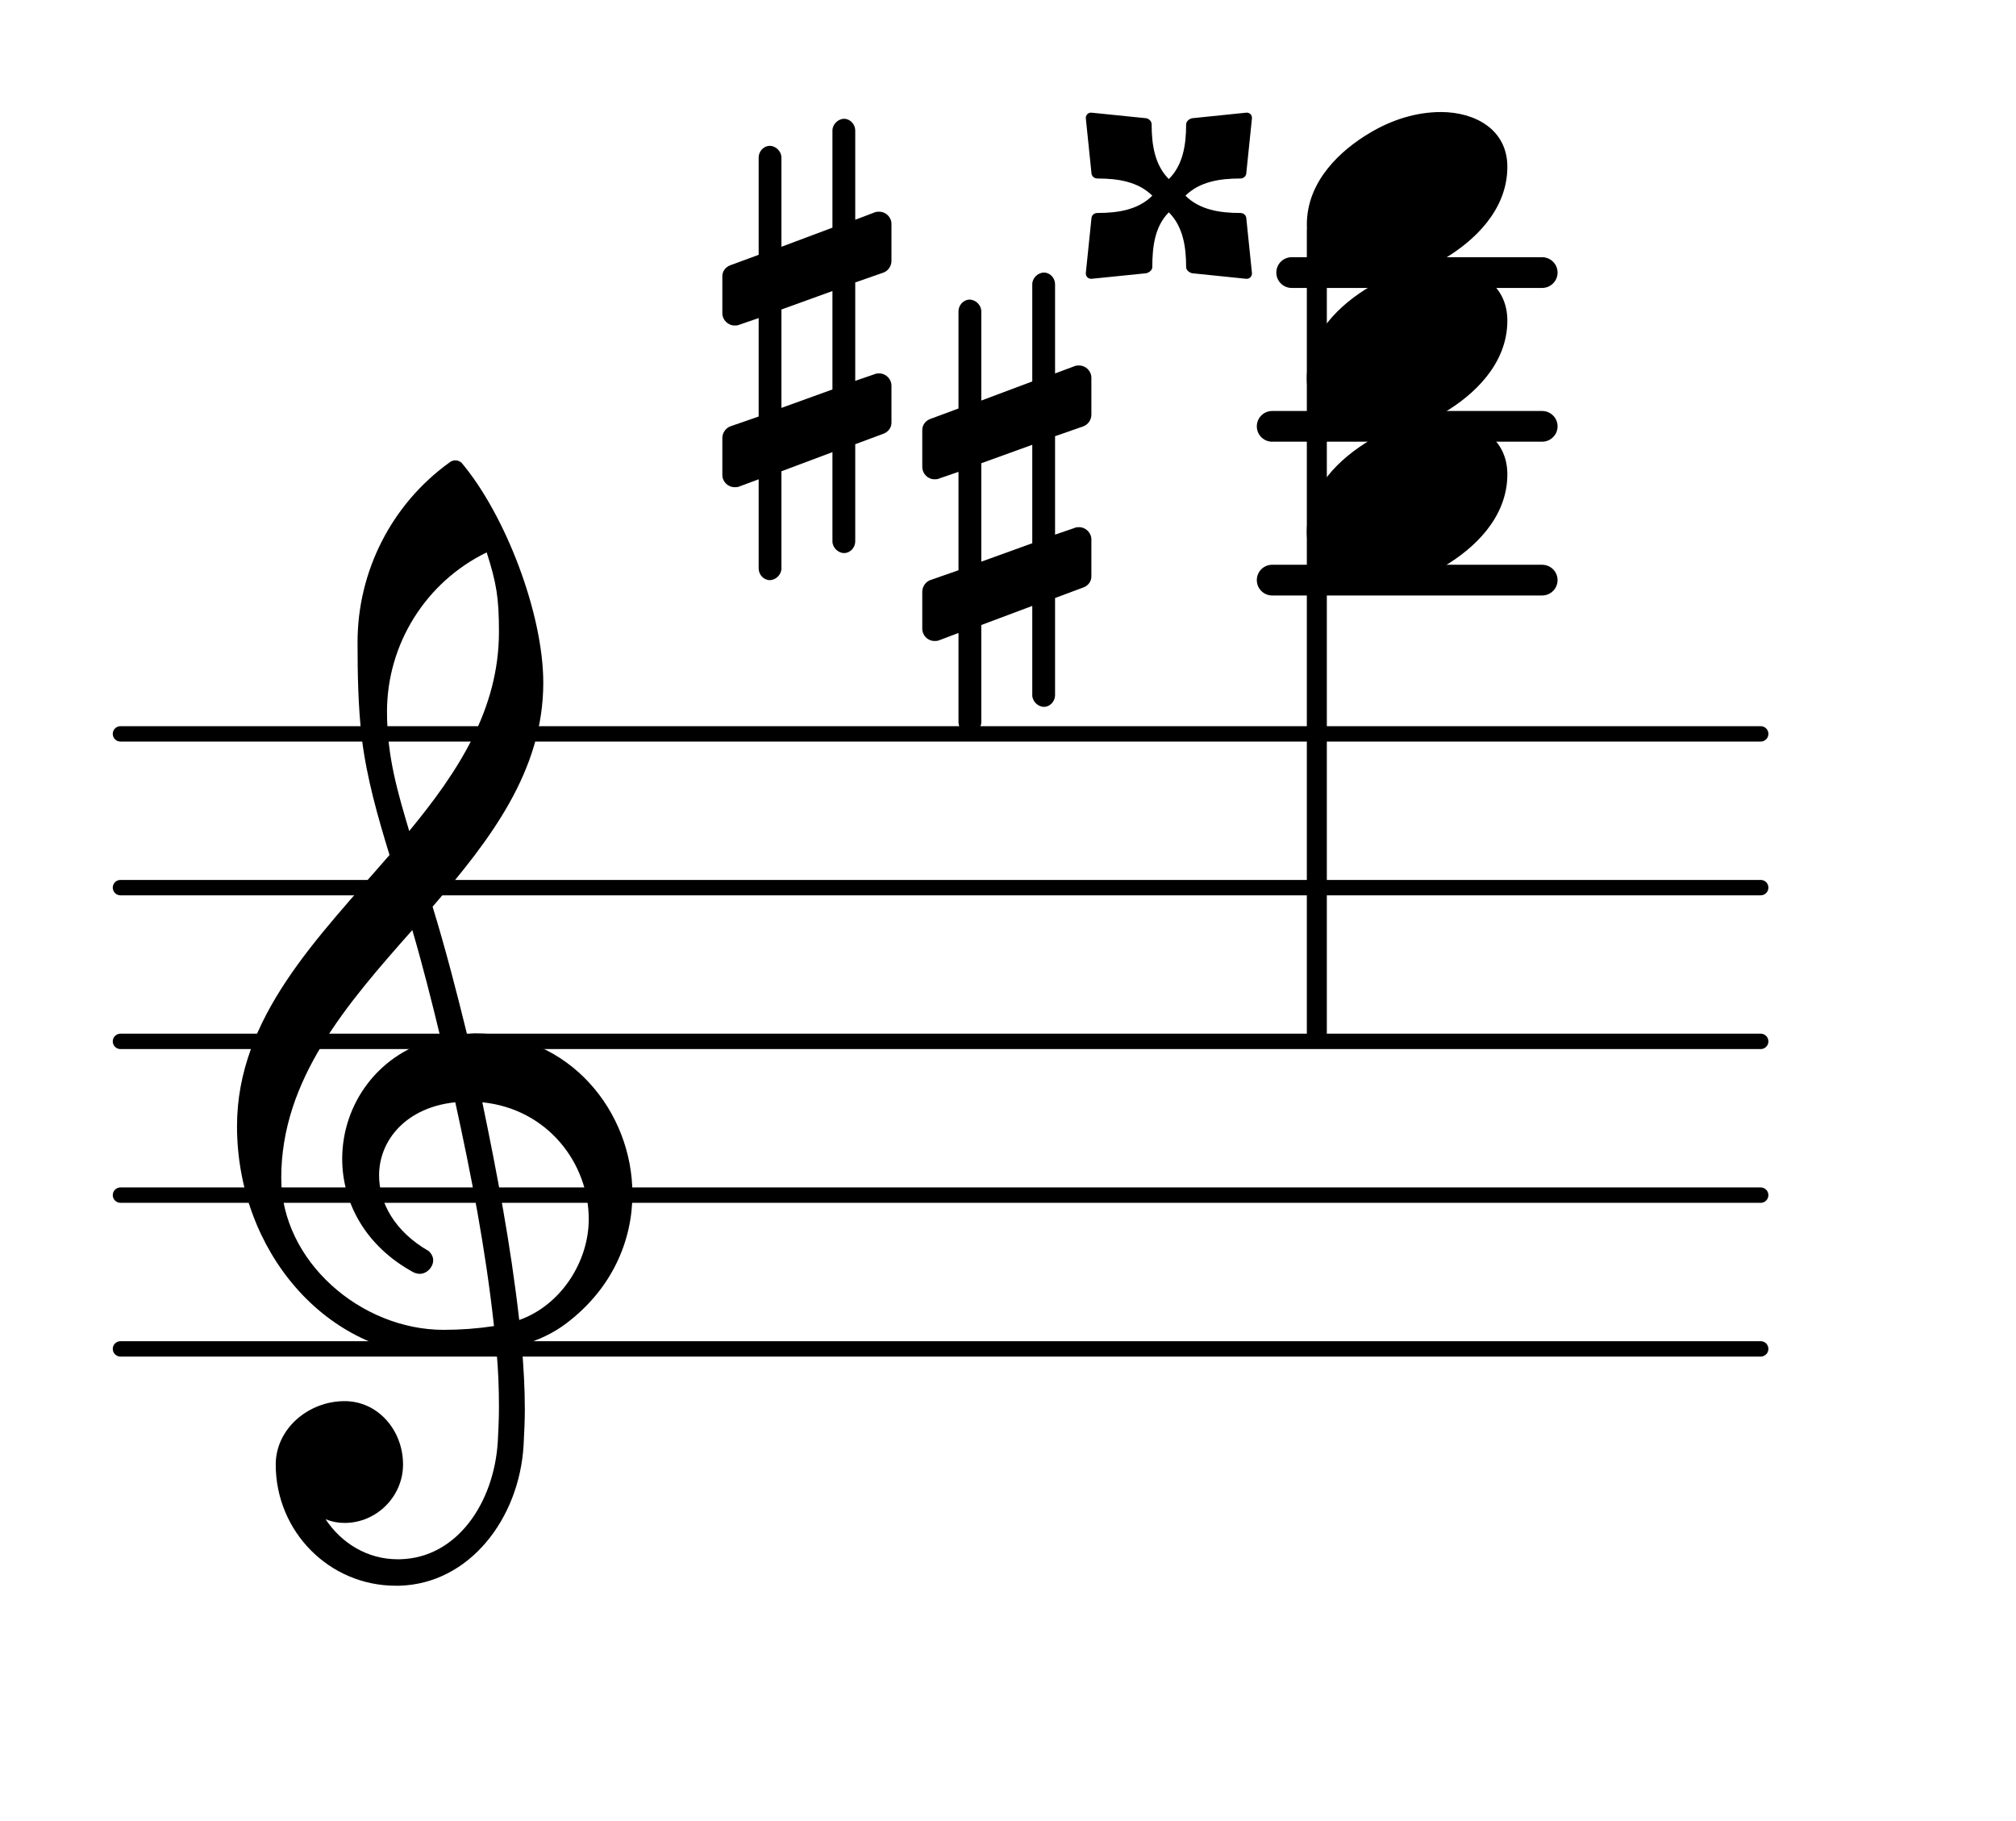 <?xml version="1.0" encoding="UTF-8"?>
<svg xmlns="http://www.w3.org/2000/svg" xmlns:xlink="http://www.w3.org/1999/xlink" width="81.537pt" height="73.655pt" viewBox="0 0 81.537 73.655" version="1.1">
<g id="surface1">
<path style="fill:none;stroke-width:0.1;stroke-linecap:round;stroke-linejoin:round;stroke:rgb(0%,0%,0%);stroke-opacity:1;stroke-miterlimit:4;" d="M 0.05 -0 L 10.719 -0 " transform="matrix(6.218,0,0,6.218,4.561,54.551)"/>
<path style="fill:none;stroke-width:0.1;stroke-linecap:round;stroke-linejoin:round;stroke:rgb(0%,0%,0%);stroke-opacity:1;stroke-miterlimit:4;" d="M 0.05 -0 L 10.719 -0 " transform="matrix(6.218,0,0,6.218,4.561,48.333)"/>
<path style="fill:none;stroke-width:0.1;stroke-linecap:round;stroke-linejoin:round;stroke:rgb(0%,0%,0%);stroke-opacity:1;stroke-miterlimit:4;" d="M 0.05 -0 L 10.719 -0 " transform="matrix(6.218,0,0,6.218,4.561,42.115)"/>
<path style="fill:none;stroke-width:0.1;stroke-linecap:round;stroke-linejoin:round;stroke:rgb(0%,0%,0%);stroke-opacity:1;stroke-miterlimit:4;" d="M 0.05 0 L 10.719 0 " transform="matrix(6.218,0,0,6.218,4.561,35.897)"/>
<path style="fill:none;stroke-width:0.1;stroke-linecap:round;stroke-linejoin:round;stroke:rgb(0%,0%,0%);stroke-opacity:1;stroke-miterlimit:4;" d="M 0.05 0 L 10.719 0 " transform="matrix(6.218,0,0,6.218,4.561,29.679)"/>
<path style=" stroke:none;fill-rule:nonzero;fill:rgb(0%,0%,0%);fill-opacity:1;" d="M 52.242 10.402 L 62.371 10.402 C 62.715 10.402 62.996 10.68 62.996 11.023 C 62.996 11.367 62.715 11.645 62.371 11.645 L 52.242 11.645 C 51.898 11.645 51.621 11.367 51.621 11.023 C 51.621 10.68 51.898 10.402 52.242 10.402 Z M 52.242 10.402 "/>
<path style=" stroke:none;fill-rule:nonzero;fill:rgb(0%,0%,0%);fill-opacity:1;" d="M 51.453 16.621 L 62.371 16.621 C 62.715 16.621 62.996 16.898 62.996 17.242 C 62.996 17.586 62.715 17.863 62.371 17.863 L 51.453 17.863 C 51.109 17.863 50.832 17.586 50.832 17.242 C 50.832 16.898 51.109 16.621 51.453 16.621 Z M 51.453 16.621 "/>
<path style=" stroke:none;fill-rule:nonzero;fill:rgb(0%,0%,0%);fill-opacity:1;" d="M 51.453 22.84 L 62.371 22.84 C 62.715 22.84 62.996 23.117 62.996 23.461 C 62.996 23.805 62.715 24.082 62.371 24.082 L 51.453 24.082 C 51.109 24.082 50.832 23.805 50.832 23.461 C 50.832 23.117 51.109 22.84 51.453 22.84 Z M 51.453 22.84 "/>
<path style=" stroke:none;fill-rule:nonzero;fill:rgb(0%,0%,0%);fill-opacity:1;" d="M 53.105 9.07 L 53.418 9.07 C 53.555 9.07 53.664 9.184 53.664 9.32 L 53.664 41.867 C 53.664 42.004 53.555 42.113 53.418 42.113 L 53.105 42.113 C 52.969 42.113 52.855 42.004 52.855 41.867 L 52.855 9.32 C 52.855 9.184 52.969 9.07 53.105 9.07 Z M 53.105 9.07 "/>
<path style=" stroke:none;fill-rule:nonzero;fill:rgb(0%,0%,0%);fill-opacity:1;" d="M 47.945 7.914 C 48.52 8.488 49.34 8.613 50.16 8.613 C 50.309 8.613 50.41 8.711 50.41 8.859 L 50.633 11.023 C 50.656 11.172 50.535 11.297 50.383 11.273 L 48.219 11.051 C 48.098 11.023 47.973 10.926 47.973 10.801 C 47.973 9.98 47.848 9.16 47.273 8.586 C 46.703 9.16 46.605 9.98 46.605 10.801 C 46.605 10.926 46.48 11.023 46.355 11.051 L 44.168 11.273 C 44.016 11.297 43.895 11.172 43.918 11.023 L 44.141 8.859 C 44.141 8.711 44.242 8.613 44.391 8.613 C 45.211 8.613 46.031 8.488 46.605 7.914 C 46.031 7.344 45.211 7.219 44.391 7.219 C 44.242 7.219 44.141 7.117 44.141 6.969 L 43.918 4.805 C 43.895 4.656 44.016 4.531 44.168 4.559 L 46.355 4.781 C 46.48 4.805 46.578 4.906 46.578 5.031 C 46.578 5.852 46.703 6.672 47.273 7.242 C 47.848 6.672 47.973 5.852 47.973 5.031 C 47.973 4.906 48.098 4.805 48.219 4.781 L 50.383 4.559 C 50.535 4.531 50.656 4.656 50.633 4.805 L 50.41 6.969 C 50.41 7.117 50.309 7.219 50.16 7.219 C 49.34 7.219 48.52 7.344 47.945 7.914 Z M 47.945 7.914 "/>
<path style=" stroke:none;fill-rule:nonzero;fill:rgb(0%,0%,0%);fill-opacity:1;" d="M 34.59 21.895 C 34.59 22.141 34.391 22.367 34.141 22.367 C 33.891 22.367 33.668 22.141 33.668 21.895 L 33.668 18.285 L 31.605 19.059 L 31.605 22.988 C 31.605 23.238 31.379 23.461 31.133 23.461 C 30.883 23.461 30.684 23.238 30.684 22.988 L 30.684 19.383 L 29.887 19.68 C 29.836 19.703 29.762 19.703 29.715 19.703 C 29.441 19.703 29.215 19.48 29.215 19.207 L 29.215 17.715 C 29.215 17.516 29.34 17.316 29.539 17.242 L 30.684 16.844 L 30.684 12.863 L 29.887 13.137 C 29.836 13.164 29.762 13.164 29.715 13.164 C 29.441 13.164 29.215 12.938 29.215 12.664 L 29.215 11.172 C 29.215 10.973 29.34 10.801 29.539 10.727 L 30.684 10.305 L 30.684 6.371 C 30.684 6.125 30.883 5.898 31.133 5.898 C 31.379 5.898 31.605 6.125 31.605 6.371 L 31.605 9.98 L 33.668 9.207 L 33.668 5.277 C 33.668 5.031 33.891 4.805 34.141 4.805 C 34.391 4.805 34.59 5.031 34.59 5.277 L 34.59 8.887 L 35.383 8.586 C 35.434 8.562 35.508 8.562 35.559 8.562 C 35.832 8.562 36.055 8.785 36.055 9.059 L 36.055 10.551 C 36.055 10.75 35.93 10.949 35.734 11.023 L 34.59 11.422 L 34.59 15.402 L 35.383 15.129 C 35.434 15.102 35.508 15.102 35.559 15.102 C 35.832 15.102 36.055 15.328 36.055 15.602 L 36.055 17.094 C 36.055 17.293 35.93 17.465 35.734 17.539 L 34.59 17.965 Z M 31.605 12.516 L 31.605 16.496 L 33.668 15.75 L 33.668 11.77 Z M 31.605 12.516 "/>
<path style=" stroke:none;fill-rule:nonzero;fill:rgb(0%,0%,0%);fill-opacity:1;" d="M 42.672 28.113 C 42.672 28.359 42.473 28.586 42.223 28.586 C 41.977 28.586 41.75 28.359 41.75 28.113 L 41.75 24.504 L 39.688 25.277 L 39.688 29.207 C 39.688 29.453 39.465 29.68 39.215 29.68 C 38.965 29.68 38.766 29.453 38.766 29.207 L 38.766 25.598 L 37.973 25.898 C 37.922 25.922 37.848 25.922 37.797 25.922 C 37.523 25.922 37.301 25.699 37.301 25.426 L 37.301 23.934 C 37.301 23.734 37.426 23.535 37.621 23.461 L 38.766 23.062 L 38.766 19.082 L 37.973 19.355 C 37.922 19.383 37.848 19.383 37.797 19.383 C 37.523 19.383 37.301 19.156 37.301 18.883 L 37.301 17.391 C 37.301 17.191 37.426 17.02 37.621 16.945 L 38.766 16.52 L 38.766 12.59 C 38.766 12.344 38.965 12.117 39.215 12.117 C 39.465 12.117 39.688 12.344 39.688 12.59 L 39.688 16.199 L 41.75 15.426 L 41.75 11.496 C 41.75 11.246 41.977 11.023 42.223 11.023 C 42.473 11.023 42.672 11.246 42.672 11.496 L 42.672 15.102 L 43.469 14.805 C 43.52 14.781 43.594 14.781 43.641 14.781 C 43.914 14.781 44.141 15.004 44.141 15.277 L 44.141 16.77 C 44.141 16.969 44.016 17.168 43.816 17.242 L 42.672 17.641 L 42.672 21.621 L 43.469 21.348 C 43.52 21.32 43.594 21.32 43.641 21.32 C 43.914 21.32 44.141 21.547 44.141 21.82 L 44.141 23.312 C 44.141 23.512 44.016 23.684 43.816 23.758 L 42.672 24.184 Z M 39.688 18.734 L 39.688 22.715 L 41.75 21.969 L 41.75 17.988 Z M 39.688 18.734 "/>
<path style=" stroke:none;fill-rule:nonzero;fill:rgb(0%,0%,0%);fill-opacity:1;" d="M 16.152 64.129 L 16.004 64.129 C 13.316 64.129 11.152 61.938 11.152 59.227 C 11.152 57.785 12.469 56.664 13.938 56.664 C 15.281 56.664 16.301 57.836 16.301 59.227 C 16.301 60.52 15.23 61.59 13.938 61.59 C 13.664 61.59 13.414 61.539 13.168 61.441 C 13.812 62.41 14.859 63.059 16.078 63.059 L 16.176 63.059 Z M 21 53.383 C 22.691 52.785 23.812 51.02 23.812 49.305 C 23.812 47.066 22.172 44.852 19.508 44.578 C 20.105 47.461 20.652 50.324 21 53.383 Z M 11.375 47.637 C 11.375 50.996 14.586 53.781 17.941 53.781 C 18.641 53.781 19.309 53.73 19.98 53.629 C 19.633 50.473 19.062 47.535 18.414 44.578 C 16.449 44.777 15.332 46.094 15.332 47.535 C 15.332 48.633 15.953 49.801 17.344 50.598 C 17.469 50.723 17.52 50.844 17.52 50.969 C 17.52 51.242 17.27 51.516 16.973 51.516 C 16.898 51.516 16.824 51.492 16.75 51.469 C 14.758 50.398 13.84 48.605 13.84 46.867 C 13.84 44.676 15.281 42.539 17.816 41.965 C 17.469 40.523 17.098 39.055 16.676 37.613 C 14.012 40.621 11.375 43.656 11.375 47.637 Z M 17.867 54.848 C 13.191 54.848 9.586 50.57 9.586 45.547 C 9.586 41.145 12.844 37.938 15.754 34.578 C 15.281 33.035 14.832 31.469 14.633 29.852 C 14.484 28.559 14.461 27.266 14.461 25.973 C 14.461 23.113 15.828 20.402 18.168 18.711 C 18.316 18.586 18.516 18.586 18.664 18.711 C 20.43 20.801 21.973 24.805 21.973 27.613 C 21.973 31.172 19.832 33.957 17.496 36.668 C 18.016 38.359 18.465 40.102 18.887 41.816 C 18.988 41.816 19.113 41.793 19.211 41.793 C 23.066 41.793 25.578 44.977 25.578 48.285 C 25.578 50.172 24.758 52.113 22.918 53.508 C 22.371 53.93 21.746 54.203 21.102 54.402 C 21.176 55.273 21.227 56.145 21.227 57.012 C 21.227 57.484 21.199 57.984 21.176 58.457 C 21 61.414 18.988 64.051 16.152 64.129 L 16.176 63.059 C 18.488 63.008 19.98 60.77 20.133 58.309 C 20.156 57.859 20.18 57.387 20.18 56.938 C 20.18 56.168 20.156 55.422 20.082 54.652 C 19.359 54.773 18.641 54.848 17.867 54.848 Z M 20.18 25.551 C 20.18 24.184 20.082 23.586 19.684 22.34 C 17.223 23.535 15.652 26.047 15.652 28.781 C 15.652 30.625 16.102 32.09 16.551 33.609 C 18.539 31.195 20.18 28.684 20.18 25.551 Z M 20.18 25.551 "/>
<path style=" stroke:none;fill-rule:nonzero;fill:rgb(0%,0%,0%);fill-opacity:1;" d="M 58.281 4.531 C 59.648 4.531 60.965 5.23 60.965 6.746 C 60.965 8.512 59.598 9.754 58.43 10.453 C 57.559 10.973 56.562 11.297 55.543 11.297 C 54.176 11.297 52.855 10.602 52.855 9.086 C 52.855 7.316 54.227 6.074 55.395 5.379 C 56.266 4.855 57.262 4.531 58.281 4.531 Z M 58.281 4.531 "/>
<path style=" stroke:none;fill-rule:nonzero;fill:rgb(0%,0%,0%);fill-opacity:1;" d="M 58.281 10.75 C 59.648 10.75 60.965 11.445 60.965 12.965 C 60.965 14.73 59.598 15.973 58.43 16.672 C 57.559 17.191 56.562 17.516 55.543 17.516 C 54.176 17.516 52.855 16.82 52.855 15.301 C 52.855 13.535 54.227 12.293 55.395 11.598 C 56.266 11.074 57.262 10.75 58.281 10.75 Z M 58.281 10.75 "/>
<path style=" stroke:none;fill-rule:nonzero;fill:rgb(0%,0%,0%);fill-opacity:1;" d="M 58.281 16.969 C 59.648 16.969 60.965 17.664 60.965 19.184 C 60.965 20.949 59.598 22.191 58.43 22.887 C 57.559 23.41 56.562 23.734 55.543 23.734 C 54.176 23.734 52.855 23.039 52.855 21.52 C 52.855 19.754 54.227 18.512 55.395 17.812 C 56.266 17.293 57.262 16.969 58.281 16.969 Z M 58.281 16.969 "/>
</g>
</svg>
